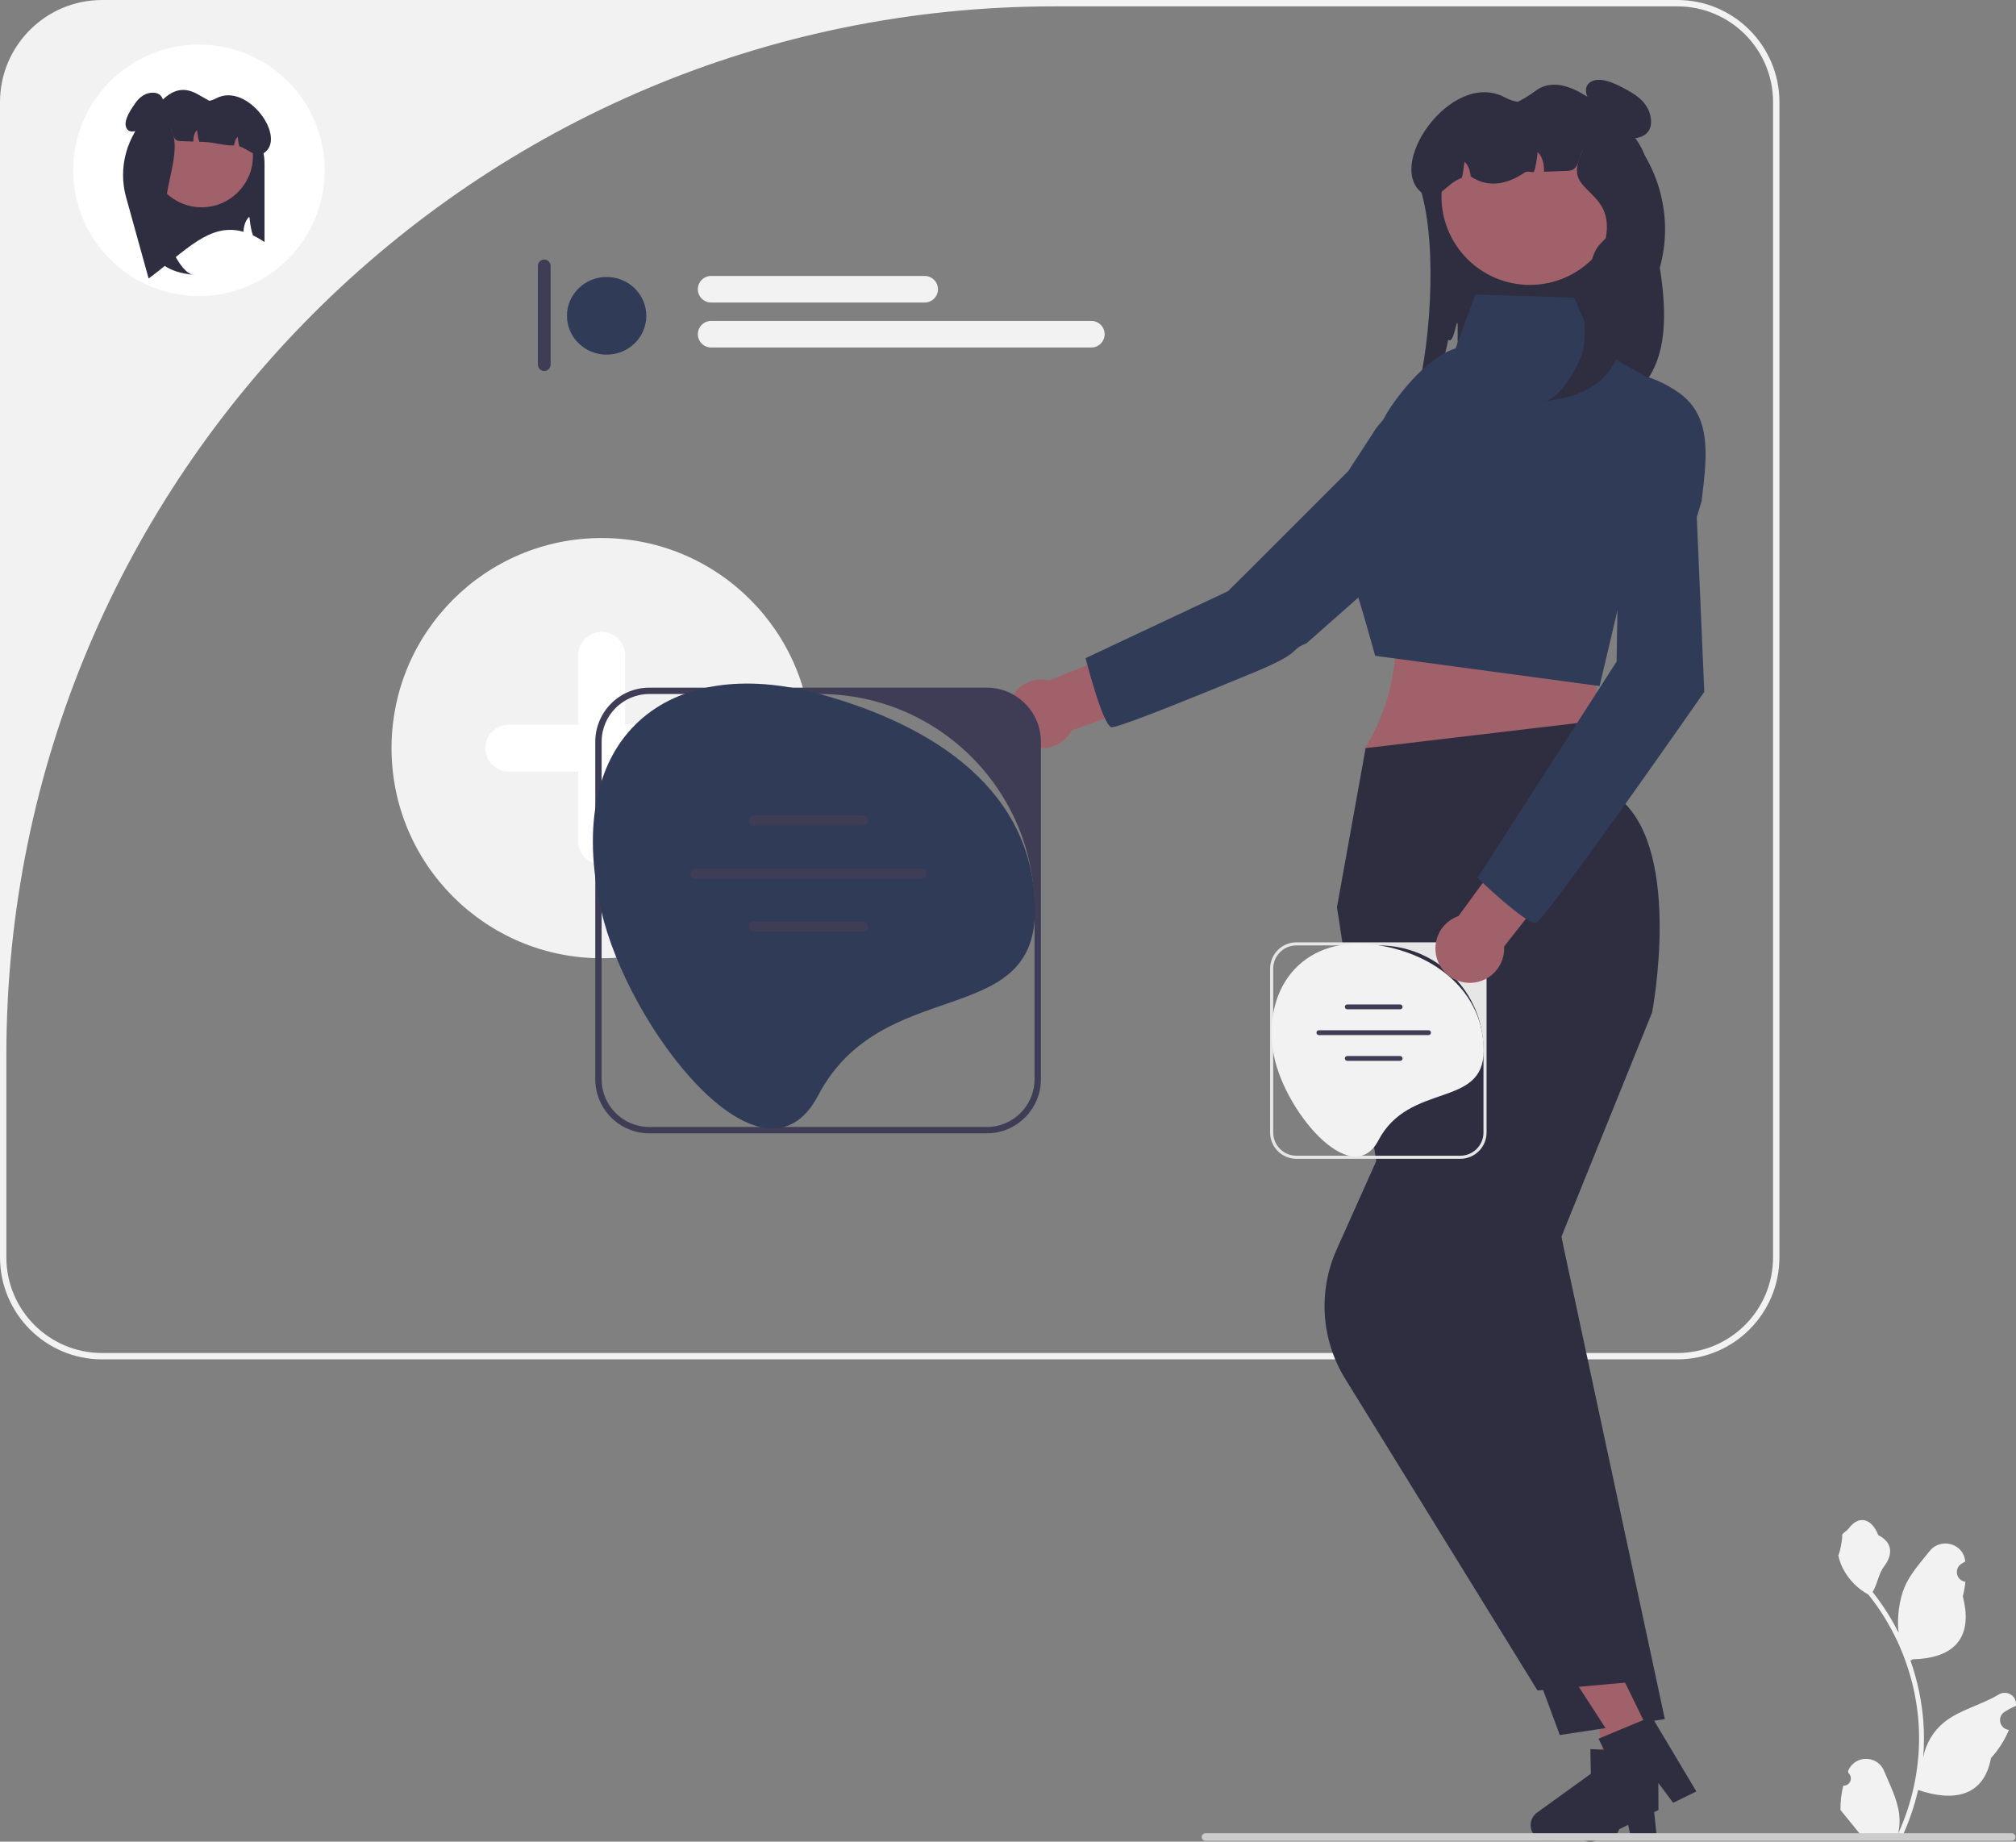 <svg xmlns="http://www.w3.org/2000/svg" width="633.318" height="578.478" viewBox="0 0 633.318 578.478" xmlns:xlink="http://www.w3.org/1999/xlink"><rect x="0" y="0" width="633.318" height="578.478" fill="#808080" stroke="none"/><g><g><circle cx="189" cy="235" r="66" fill="#f2f2f2"/><path d="M218.155,227.631h-21.786v-21.786c0-4.07-3.299-7.369-7.369-7.369s-7.369,3.299-7.369,7.369v21.786h-21.786c-4.07,0-7.369,3.299-7.369,7.369s3.299,7.369,7.369,7.369h21.786v21.786c0,4.07,3.299,7.369,7.369,7.369s7.369-3.299,7.369-7.369v-21.786h21.786c4.07,0,7.369-3.299,7.369-7.369s-3.299-7.369-7.369-7.369Z" fill="#fff"/></g><path d="M521.431,84.079c4.665,29.391-3.893,36.429-12.181,43.921-20.01-14.85-32.937-16.548-51.317-11.288-.01-.25-.003-14.462-.023-14.702-.27-2.97-1.057,6.352-2.977,4.702-.36,2.68-2.893,11.348-3.133,11.978v.01c-2,.95-4.07,2.14-6.23,3.6,5.014-22.043,5.701-55.103-1.637-68.588,0-19.989,22.441-13.012,38.354-25.109,8.372-6.364,20.097,3.881,26.953,10.737,.067,.067,.133,.133,.201,.2,11.737,11.627,16.406,28.618,11.99,44.539Z" fill="#2f2e41"/><g><polygon points="514.947 555.203 504.142 555.426 498.119 512.931 514.065 512.601 514.947 555.203" fill="#a0616a"/><path d="M480.849,573.387c.058,2.667,2.263,4.783,4.93,4.732l21.481-.447,3.538-7.73,1.604,7.619,8.105-.163-2.842-27.26-2.825-.105-11.522-.458-3.717-.14,.16,7.732-16.911,12.204c-1.286,.929-2.034,2.43-2.001,4.016Z" fill="#2f2e41"/></g><path d="M438.5,194.5c.764,15.154-2.323,28.91-10,41l75-1-4-36-61-4Z" fill="#a0616a"/><path d="M526.937,427H32.063c-17.68,0-32.063-14.384-32.063-32.063V32.063C0,14.383,14.383,0,32.063,0h494.874c17.68,0,32.063,14.383,32.063,32.063V394.937c0,17.68-14.383,32.063-32.063,32.063ZM331.354,2C149.457,2,2,149.457,2,331.354v63.582c0,16.604,13.46,30.063,30.063,30.063h494.874c16.603,0,30.063-13.46,30.063-30.063V32.063c0-16.603-13.46-30.063-30.063-30.063h-195.583Z" fill="#f2f2f2"/><path d="M505,226l-76,9-9,50,13,84,7,41,50,135,33-5.008-32.5-151.492,28.508-70.5s9.492-49.5-9.508-66.5l-4.5-25.5Z" fill="#2f2e41"/><path d="M494.5,93.5l-31-1-7,19-14,10-5,27s-18,17-14,29,8.5,28.5,8.5,28.5l70.5,9.5,22-93-23-13-7-16Z" fill="#303b58"/><g><path d="M329.632,213.713l29.951-11.967,9.223,16.156-32.117,11.525c-.502,.913-1.143,1.77-1.928,2.535-4.27,4.161-11.105,4.073-15.266-.198-4.161-4.27-4.073-11.105,.198-15.266,2.723-2.654,6.488-3.571,9.939-2.786Z" fill="#a0616a"/><path d="M462.966,124.16c-2.02-4.95,5.846-9.521,1.627-13.321-5.761-5.182-15.221,1.851-22.335,10.034-3.292,3.796-6.093,7.835-7.77,11.012l-2.046,2.417-8.84,13.61-31.449,31.458-6.408,6.346-44.715,21.015,.09,.337c.107,.43,.283,1.068,.493,1.864,1.117,4.123,3.468,12.423,5.517,16.751,.716,1.499,1.383,2.514,1.954,2.725,.181,.065,.702-.017,1.512-.241,5.443-1.494,24.164-9.022,42.556-16.628,16.746-6.919,11.227-6.907,17.185-9.439l.108-.044,47.478-41.924,3.925-3.413c8.605-10.69,6.008-20.594,1.116-32.56Z" fill="#303b58"/></g><g><polygon points="518.523 544.928 508.814 549.676 485.476 513.656 499.803 506.649 518.523 544.928" fill="#a0616a"/><path d="M495.236,575.768c1.174,2.395,4.065,3.388,6.463,2.219l19.301-9.441-.042-8.501,4.66,6.238,7.285-3.557-14.045-23.535-2.607,1.093-10.646,4.431-3.431,1.436,3.397,6.947-10.209,18.185c-.776,1.383-.823,3.06-.126,4.485Z" fill="#2f2e41"/></g><path d="M457.5,308.5l-37.613,84.029c-5.872,13.118-4.869,28.293,2.678,40.524l60.435,97.947,30.709-2.74-23.209-139.76" fill="#2f2e41"/><circle cx="480.596" cy="61.73" r="27.762" fill="#a0616a"/><path d="M517.66,62.55c-1.03,5.68-1.29,13.06-4.53,17.99-2.3,3.51-6.43,2.75-10.19,2.75l-3.05,2.87c-.78-2.31,.43-5.78,1.53-7.83,1.09-2.02,3.29-3.21,4.31-5.29,.73-1.49,4.3-12.54-.85-10.4l-.06,.03c-1.85,.75-3.87-.62-3.9-2.62-.02-1.36-.07-2.82-.19-3.84-.37-3.11-.21-7.79-1.71-10.49-3.87,1.14-1.69,7.76-6.51,7.95-2.49,.1-4.98,.19-7.46,.29,.06-2.37-.47-4.85-2-6.15-.27,2.08-.46,4.31-1.22,6.27-.95,.03-2.051-.428-2.83,.1-5.875,3.983-11.778,4.794-17,1.23-.17-1.84-.76-3.58-1.95-4.6-.22,1.66-.38,3.42-.83,5.06-4.83,1.64-7.611,7.689-11.561,5.369-13.61-8,8.111-39.779,25.131-30.629,7.07,3.8,15.04-.1,22.9,1.54,5.84,1.22,11.83,4.52,15.97,8.81,5.8,6,7.45,13.63,6,21.59Z" fill="#2f2e41"/><path d="M505.969,39.465c-3.488-2.681-9.503,6.854-10.49,12.887-1.67,10.206,18.181,7.887,4.466,34.453-4.61,8.929-.04,17.906-3.614,26.063-2.665,6.083-7.571,13.366-12.108,13.264,7.397-.829,20.114-2.661,24.445-15.691,2.359-7.097,1.133-15.288,1.575-23.065,.499-8.778,.078-19.789,1.396-28.144" fill="#2f2e41"/><g><path d="M170.972,81.531c-1.103,0-2,.897-2,2v31c0,1.103,.897,2,2,2s2-.897,2-2v-31c0-1.103-.897-2-2-2Z" fill="#3f3d56"/><g><ellipse cx="190.573" cy="99.202" rx="12.463" ry="12.201" fill="#303b58"/><path d="M290.485,95.028h-67.085c-2.301,0-4.174-1.872-4.174-4.174s1.872-4.174,4.174-4.174h67.085c2.301,0,4.174,1.872,4.174,4.174s-1.872,4.174-4.174,4.174Z" fill="#f2f2f2"/><path d="M342.839,109.155h-119.438c-2.301,0-4.174-1.872-4.174-4.174s1.872-4.174,4.174-4.174h119.438c2.301,0,4.174,1.872,4.174,4.174s-1.872,4.174-4.174,4.174Z" fill="#f2f2f2"/></g></g><g><circle cx="62.5" cy="53.5" r="39.5" fill="#fff"/><path d="M39.615,61.967l7.076,25.513c11.623-8.626,19.117-17.729,29.793-14.673,.006-.145,.017-.285,.029-.424,.157-1.725,.709-3.352,1.824-4.31,.209,1.557,.354,3.206,.778,4.74,.105,.383,.227,.761,.366,1.127v.006c1.162,.552,2.364,1.243,3.619,2.091v-24.629c0-11.611-10.727-15.799-20.748-21.665-7.694-4.504-11.674,2.254-15.656,6.237-.039,.039-.078,.077-.117,.116-6.818,6.754-9.53,16.624-6.965,25.872Z" fill="#2f2e41"/><circle cx="63.335" cy="48.986" r="16.126" fill="#a0616a"/><path d="M41.806,49.462c.598,3.299,.749,7.586,2.631,10.45,1.336,2.039,3.735,1.597,5.919,1.597l1.772,1.667c.453-1.342-.25-3.357-.889-4.548-.633-1.173-1.911-1.865-2.504-3.073-.424-.866-2.498-7.284,.494-6.041l.035,.017c1.075,.436,2.248-.36,2.265-1.522,.012-.79,.041-1.638,.11-2.231,.215-1.807,.122-4.525,.993-6.093,2.248,.662,.982,4.508,3.782,4.618,1.446,.058,2.893,.11,4.333,.168-.035-1.377,.273-2.817,1.162-3.572,.157,1.208,.267,2.504,.709,3.642,.552,.017,1.098,.035,1.644,.058,3.23,.122,6.099,1.207,9.294,1.067,.099-1.069,.441-2.08,1.133-2.672,.128,.964,.221,1.987,.482,2.939,2.806,.953,5.193,3.652,7.487,2.304,7.906-4.647-4.902-22.645-14.789-17.33-4.107,2.207-8.736-.058-13.302,.895-3.392,.709-6.872,2.626-9.277,5.118-3.369,3.485-4.328,7.917-3.485,12.541Z" fill="#2f2e41"/><path d="M48.597,36.052c2.026-1.557,5.52,3.981,6.094,7.486,.97,5.928-2.142,13.959-2.594,20.013-.435,5.821,.024,10.401,2.099,15.139,1.548,3.533,4.398,7.764,7.033,7.705-4.297-.482-11.684-1.546-14.2-9.115-1.37-4.123-.658-8.881-.915-13.398-.29-5.099-.045-11.495-.811-16.349" fill="#2f2e41"/></g><path d="M579.059,560.897c2.066,.129,3.208-2.437,1.645-3.933l-.155-.618c.02-.05,.041-.099,.062-.148,2.089-4.982,9.17-4.947,11.241,.042,1.839,4.428,4.179,8.864,4.756,13.546,.258,2.067,.142,4.172-.316,6.2,4.308-9.411,6.575-19.687,6.575-30.021,0-2.597-.142-5.193-.433-7.783-.239-2.119-.568-4.224-.995-6.31-2.306-11.277-7.299-22.018-14.5-30.99-3.462-1.892-6.349-4.851-8.093-8.397-.626-1.279-1.117-2.655-1.35-4.056,.394,.052,1.486-5.949,1.188-6.317,.549-.833,1.532-1.247,2.131-2.06,2.982-4.043,7.091-3.337,9.236,2.157,4.582,2.313,4.627,6.148,1.815,9.837-1.789,2.347-2.035,5.522-3.604,8.035,.162,.207,.329,.407,.491,.614,2.961,3.798,5.522,7.88,7.681,12.169-.61-4.766,.291-10.508,1.826-14.21,1.748-4.217,5.025-7.769,7.91-11.415,3.466-4.379,10.573-2.468,11.184,3.083,.006,.054,.012,.107,.017,.161-.429,.242-.848,.499-1.259,.77-2.339,1.547-1.531,5.174,1.241,5.602l.063,.01c-.155,1.544-.42,3.074-.807,4.579,3.702,14.316-4.29,19.53-15.701,19.764-.252,.129-.497,.258-.749,.381,1.156,3.255,2.08,6.594,2.764,9.979,.614,2.99,1.04,6.013,1.279,9.049,.297,3.83,.271,7.68-.052,11.503l.019-.136c.82-4.211,3.107-8.145,6.427-10.87,4.946-4.063,11.933-5.559,17.268-8.824,2.568-1.572,5.859,.459,5.411,3.437l-.022,.143c-.794,.323-1.569,.698-2.319,1.117-.429,.242-.848,.499-1.259,.77-2.339,1.547-1.531,5.174,1.241,5.602l.063,.01c.045,.006,.084,.013,.129,.019-1.363,3.236-3.262,6.239-5.639,8.829-2.315,12.497-12.256,13.683-22.89,10.044h-.006c-1.163,5.064-2.861,10.011-5.044,14.726h-18.02c-.065-.2-.123-.407-.181-.607,1.666,.103,3.346,.006,4.986-.297-1.337-1.641-2.674-3.294-4.011-4.935-.032-.032-.058-.065-.084-.097-.678-.84-1.363-1.673-2.041-2.512l-0-.001c-.042-2.578,.267-5.147,.879-7.64l.001-0Z" fill="#f2f2f2"/><path d="M377.507,577.039c0,.66,.53,1.19,1.19,1.19h253.29c.66,0,1.19-.53,1.19-1.19,0-.66-.53-1.19-1.19-1.19h-253.29c-.66,0-1.19,.53-1.19,1.19Z" fill="#ccc"/><g><path d="M327,233v106c0,9.374-7.626,17-17,17h-106c-9.374,0-17-7.626-17-17v-106c0-9.374,7.626-17,17-17h106c9.374,0,17,7.626,17,17Zm-17,121c8.284,0,15-6.716,15-15v-53.441c0-37.312-30.247-67.559-67.559-67.559h-53.441c-8.284,0-15,6.716-15,15v106c0,8.284,6.716,15,15,15h106Z" fill="#3f3d56"/><path d="M325.127,286c0-37.625-31.801-58.323-68.127-68.127-46.573-12.569-80.682,12.865-68.127,68.127,8.336,36.69,50.648,91.446,68.127,58.127,20-38.127,68.127-20.501,68.127-58.127Z" fill="#303b58"/><g><path d="M271.11,259.292h-34.221c-.863,0-1.565-.702-1.565-1.565s.702-1.564,1.565-1.564h34.221c.863,0,1.564,.702,1.564,1.564s-.702,1.565-1.564,1.565Z" fill="#3f3d56"/><path d="M271.11,292.656h-34.221c-.863,0-1.565-.702-1.565-1.565s.702-1.564,1.565-1.564h34.221c.863,0,1.564,.702,1.564,1.564s-.702,1.565-1.564,1.565Z" fill="#3f3d56"/><path d="M289.474,275.985h-70.947c-.863,0-1.565-.702-1.565-1.565s.702-1.564,1.565-1.564h70.947c.863,0,1.564,.702,1.564,1.564,0,.863-.702,1.565-1.564,1.565Z" fill="#3f3d56"/></g></g><g><path d="M467,304.257v51.486c0,4.553-3.704,8.257-8.257,8.257h-51.486c-4.553,0-8.257-3.704-8.257-8.257v-51.486c0-4.553,3.704-8.257,8.257-8.257h51.486c4.553,0,8.257,3.704,8.257,8.257Zm-8.257,58.771c4.024,0,7.286-3.262,7.286-7.286v-25.957c0-18.123-14.692-32.814-32.814-32.814h-25.957c-4.024,0-7.286,3.262-7.286,7.286v51.486c0,4.024,3.262,7.286,7.286,7.286h51.486Z" fill="#e6e6e6"/><path d="M466.09,330c0-18.275-15.035-30.26-33.09-33.09-22.853-3.582-36.114,12.449-33.09,33.09,2.649,18.082,24.601,44.417,33.09,28.233,9.714-18.519,33.09-9.958,33.09-28.233Z" fill="#f2f2f2"/><g><path d="M439.854,317.028h-16.621c-.419,0-.76-.341-.76-.76s.341-.76,.76-.76h16.621c.419,0,.76,.341,.76,.76s-.341,.76-.76,.76Z" fill="#3f3d56"/><path d="M439.854,333.233h-16.621c-.419,0-.76-.341-.76-.76s.341-.76,.76-.76h16.621c.419,0,.76,.341,.76,.76,0,.419-.341,.76-.76,.76Z" fill="#3f3d56"/><path d="M448.773,325.136h-34.46c-.419,0-.76-.341-.76-.76,0-.419,.341-.76,.76-.76h34.46c.419,0,.76,.341,.76,.76s-.341,.76-.76,.76Z" fill="#3f3d56"/></g></g><g><path d="M458.18,287.75l19.024-26.046,16.395,8.791-21.093,26.822c.06,1.04-.029,2.107-.288,3.172-1.409,5.794-7.247,9.348-13.041,7.94-5.794-1.409-9.348-7.247-7.94-13.041,.898-3.695,3.601-6.471,6.942-7.639Z" fill="#a0616a"/><path d="M527.524,123.445c-4.34-3.122-9.424-5.33-15.016-6.31-7.633-1.332-.914,9.652-2.597,20.364-.774,4.965-1.002,9.874-.736,13.458l-.449,3.135-.263,16.227-.621,37.515-16.983,26.395-26.728,41.553,.256,.237c.319,.307,.807,.755,1.408,1.317,3.136,2.9,9.536,8.684,13.571,11.264,1.402,.89,2.507,1.396,3.103,1.271,.188-.041,.586-.387,1.153-1.007,3.818-4.156,15.684-20.477,27.229-36.69,10.515-14.756,20.769-29.429,24.473-34.739l.068-.095-2.355-54.896,1.514-4.976c1.614-13.628,3.475-26.482-7.024-34.023Z" fill="#303b58"/></g></g><path d="M502.226,35.058c-2.685-1.852-6.48-7.89-1.758-9.694,3.477-1.328,9.209,2.052,12.153,3.764,3.286,1.912,5.839,4.837,6.046,8.731,.311,5.869-6.36,6.619-10.393,4.569" fill="#2f2e41"/><path d="M45.642,39.156c-1.278,1.573-5.203,3.629-6.09,.616-.653-2.218,1.72-5.604,2.924-7.344,1.344-1.942,3.281-3.381,5.703-3.319,3.65,.093,3.789,4.262,2.323,6.66" fill="#2f2e41"/></svg>